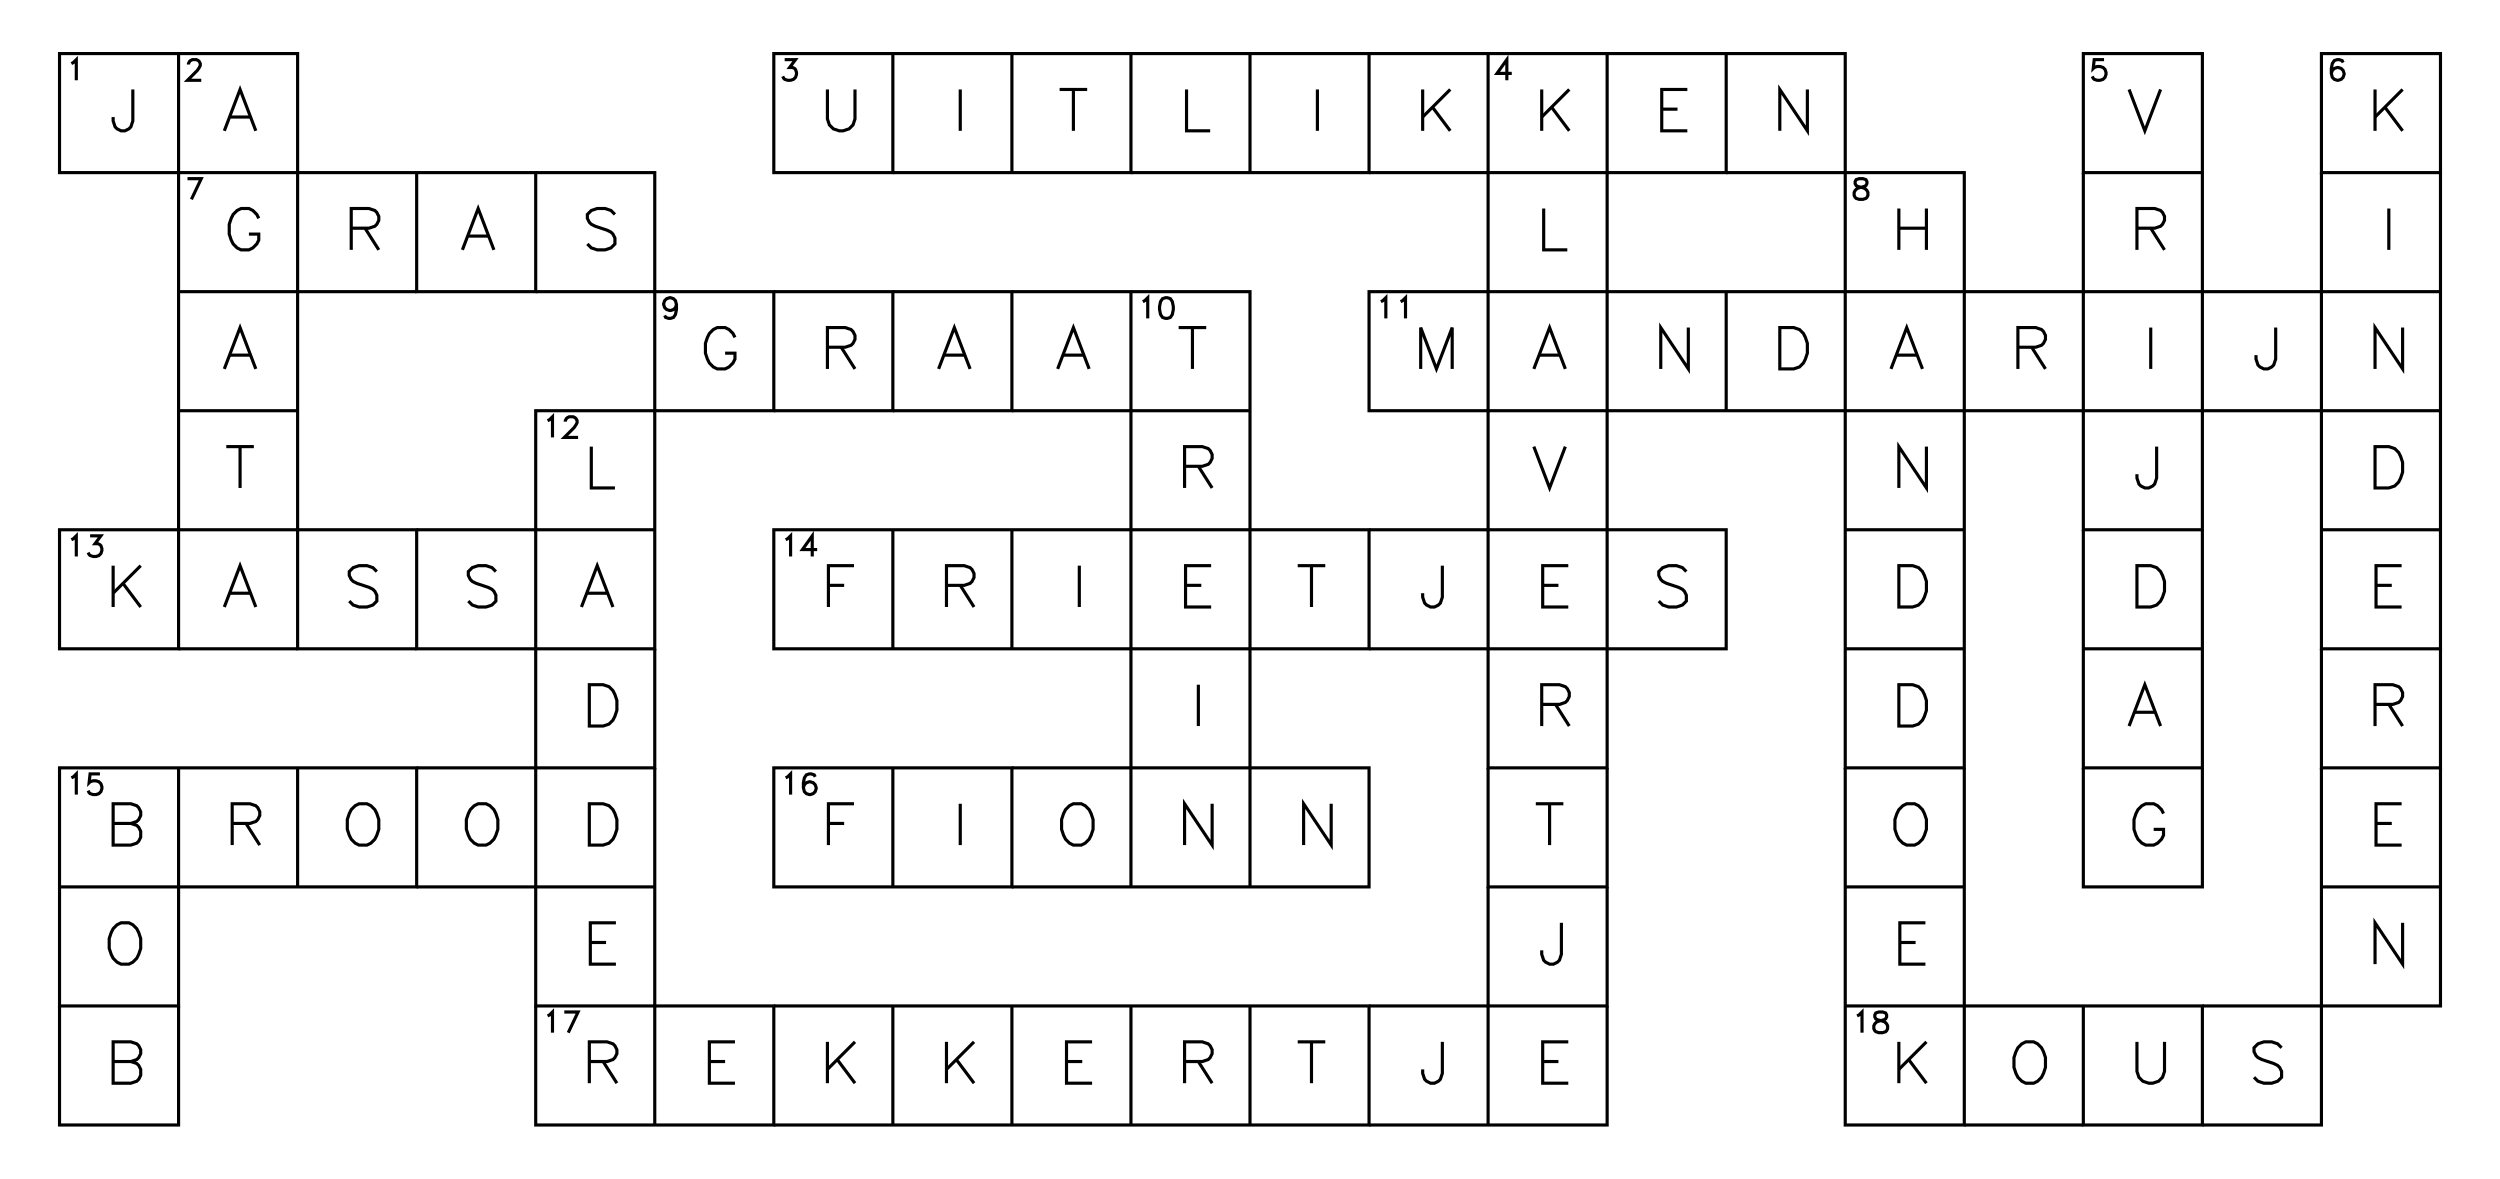 <?xml version="1.0" encoding="utf-8" ?>
<svg xmlns="http://www.w3.org/2000/svg" xmlns:cc="http://creativecommons.org/ns" xmlns:dc="http://purl.org/dc/elements/1.1/" xmlns:ev="http://www.w3.org/2001/xml-events" xmlns:inkscape="http://www.inkscape.org/namespaces/inkscape" xmlns:rdf="http://www.w3.org/1999/02/22-rdf-syntax-ns" xmlns:sodipodi="http://sodipodi.sourceforge.net/DTD/sodipodi-0.dtd" xmlns:xlink="http://www.w3.org/1999/xlink" baseProfile="tiny" height="9.9cm" version="1.2" viewBox="0 0 793.701 374.173" width="21.0cm">
  <defs/>
  <g fill="none" id="layer1" inkscape:groupmode="layer" inkscape:label="1" stroke="#000000" style="display:inline">
    <polygon points="18.898,17.008 18.898,54.803 18.898,54.803 56.693,54.803 56.693,54.803 56.693,17.008 56.693,17.008"/>
    <polyline points="22.662,20.177 23.287,19.865 23.287,19.865 24.225,18.927 24.225,18.927 24.225,25.49"/>
    <polyline points="42.17,28.405 42.17,38.406 42.17,38.406 41.545,40.281 41.545,40.281 40.92,40.906 40.92,40.906 39.67,41.531 39.67,41.531 38.42,41.531 38.42,41.531 37.17,40.906 37.17,40.906 36.545,40.281 36.545,40.281 35.92,38.406 35.92,38.406 35.92,37.156"/>
    <polyline points="132.284,54.803 170.079,54.803 170.079,54.803 170.079,92.598 170.079,92.598 132.284,92.598 132.284,92.598 132.284,54.803 132.284,54.803 94.488,54.803 94.488,54.803 94.488,92.598 94.488,92.598 56.693,92.598 56.693,92.598 56.693,54.803 56.693,54.803 94.488,54.803 94.488,54.803 94.488,17.008 94.488,17.008 56.693,17.008"/>
    <polyline points="59.833,20.49 59.833,20.177 59.833,20.177 60.145,19.552 60.145,19.552 60.458,19.24 60.458,19.24 61.083,18.927 61.083,18.927 62.333,18.927 62.333,18.927 62.958,19.24 62.958,19.24 63.27,19.552 63.27,19.552 63.583,20.177 63.583,20.177 63.583,20.802 63.583,20.802 63.27,21.427 63.27,21.427 62.645,22.365 62.645,22.365 59.52,25.49 59.52,25.49 63.895,25.49"/>
    <polyline points="81.216,41.531 76.216,28.405 76.216,28.405 71.216,41.531"/>
    <line x1="73.091" x2="79.341" y1="37.156" y2="37.156"/>
    <polygon points="245.669,17.008 245.669,54.803 245.669,54.803 283.465,54.803 283.465,54.803 283.465,17.008 283.465,17.008"/>
    <polyline points="249.122,18.927 252.559,18.927 252.559,18.927 250.684,21.427 250.684,21.427 251.622,21.427 251.622,21.427 252.247,21.74 252.247,21.74 252.559,22.052 252.559,22.052 252.872,22.99 252.872,22.99 252.872,23.615 252.872,23.615 252.559,24.552 252.559,24.552 251.934,25.177 251.934,25.177 250.997,25.49 250.997,25.49 250.059,25.49 250.059,25.49 249.122,25.177 249.122,25.177 248.809,24.865 248.809,24.865 248.497,24.24"/>
    <polyline points="262.692,28.405 262.692,37.781 262.692,37.781 263.317,39.656 263.317,39.656 264.567,40.906 264.567,40.906 266.442,41.531 266.442,41.531 267.692,41.531 267.692,41.531 269.567,40.906 269.567,40.906 270.817,39.656 270.817,39.656 271.442,37.781 271.442,37.781 271.442,28.405"/>
    <polyline points="283.465,54.803 321.26,54.803 321.26,54.803 359.055,54.803 359.055,54.803 359.055,17.008 359.055,17.008 321.26,17.008 321.26,17.008 283.465,17.008"/>
    <line x1="321.26" x2="321.26" y1="54.803" y2="17.008"/>
    <line x1="304.862" x2="304.862" y1="28.405" y2="41.531"/>
    <line x1="340.783" x2="340.783" y1="28.405" y2="41.531"/>
    <line x1="336.408" x2="345.158" y1="28.405" y2="28.405"/>
    <polyline points="359.055,54.803 396.85,54.803 396.85,54.803 434.646,54.803 434.646,54.803 434.646,17.008 434.646,17.008 396.85,17.008 396.85,17.008 359.055,17.008"/>
    <line x1="396.85" x2="396.85" y1="54.803" y2="17.008"/>
    <polyline points="376.703,28.405 376.703,41.531 376.703,41.531 384.203,41.531"/>
    <line x1="418.248" x2="418.248" y1="28.405" y2="41.531"/>
    <polyline points="434.646,54.803 472.441,54.803 472.441,54.803 472.441,92.598 472.441,92.598 510.236,92.598 510.236,92.598 510.236,54.803 510.236,54.803 548.032,54.803 548.032,54.803 548.032,17.008 548.032,17.008 510.236,17.008 510.236,17.008 472.441,17.008 472.441,17.008 434.646,17.008"/>
    <polyline points="510.236,17.008 510.236,54.803 510.236,54.803 472.441,54.803 472.441,54.803 472.441,17.008"/>
    <line x1="451.668" x2="451.668" y1="28.405" y2="41.531"/>
    <line x1="460.418" x2="451.668" y1="28.405" y2="37.156"/>
    <line x1="454.793" x2="460.418" y1="34.031" y2="41.531"/>
    <polyline points="478.393,25.49 478.393,18.927 478.393,18.927 475.268,23.302 475.268,23.302 479.956,23.302"/>
    <line x1="489.464" x2="489.464" y1="28.405" y2="41.531"/>
    <line x1="498.214" x2="489.464" y1="28.405" y2="37.156"/>
    <line x1="492.589" x2="498.214" y1="34.031" y2="41.531"/>
    <polyline points="535.696,28.405 527.571,28.405 527.571,28.405 527.571,41.531 527.571,41.531 535.696,41.531"/>
    <line x1="527.571" x2="532.571" y1="34.656" y2="34.656"/>
    <polyline points="548.032,54.803 585.827,54.803 585.827,54.803 585.827,17.008 585.827,17.008 548.032,17.008"/>
    <polyline points="573.804,28.405 573.804,41.531 573.804,41.531 565.054,28.405 565.054,28.405 565.054,41.531"/>
    <polygon points="661.417,17.008 661.417,54.803 661.417,54.803 699.213,54.803 699.213,54.803 699.213,17.008 699.213,17.008"/>
    <polyline points="667.995,18.927 664.87,18.927 664.87,18.927 664.557,21.74 664.557,21.74 664.87,21.427 664.87,21.427 665.807,21.115 665.807,21.115 666.745,21.115 666.745,21.115 667.682,21.427 667.682,21.427 668.307,22.052 668.307,22.052 668.62,22.99 668.62,22.99 668.62,23.615 668.62,23.615 668.307,24.552 668.307,24.552 667.682,25.177 667.682,25.177 666.745,25.49 666.745,25.49 665.807,25.49 665.807,25.49 664.87,25.177 664.87,25.177 664.557,24.865 664.557,24.865 664.245,24.24"/>
    <polyline points="675.94,28.405 680.94,41.531 680.94,41.531 685.94,28.405"/>
    <polygon points="737.008,17.008 737.008,54.803 737.008,54.803 774.803,54.803 774.803,54.803 774.803,17.008 774.803,17.008"/>
    <polyline points="743.898,19.865 743.585,19.24 743.585,19.24 742.648,18.927 742.648,18.927 742.023,18.927 742.023,18.927 741.085,19.24 741.085,19.24 740.46,20.177 740.46,20.177 740.148,21.74 740.148,21.74 740.148,23.302 740.148,23.302 740.46,24.552 740.46,24.552 741.085,25.177 741.085,25.177 742.023,25.49 742.023,25.49 742.335,25.49 742.335,25.49 743.273,25.177 743.273,25.177 743.898,24.552 743.898,24.552 744.21,23.615 744.21,23.615 744.21,23.302 744.21,23.302 743.898,22.365 743.898,22.365 743.273,21.74 743.273,21.74 742.335,21.427 742.335,21.427 742.023,21.427 742.023,21.427 741.085,21.74 741.085,21.74 740.46,22.365 740.46,22.365 740.148,23.302"/>
    <line x1="754.03" x2="754.03" y1="28.405" y2="41.531"/>
    <line x1="762.78" x2="754.03" y1="28.405" y2="37.156"/>
    <line x1="757.155" x2="762.78" y1="34.031" y2="41.531"/>
    <polyline points="59.52,56.722 63.895,56.722 63.895,56.722 60.77,63.285"/>
    <polyline points="82.153,69.326 81.528,68.076 81.528,68.076 80.278,66.826 80.278,66.826 79.028,66.201 79.028,66.201 76.528,66.201 76.528,66.201 75.278,66.826 75.278,66.826 74.028,68.076 74.028,68.076 73.403,69.326 73.403,69.326 72.778,71.201 72.778,71.201 72.778,74.326 72.778,74.326 73.403,76.201 73.403,76.201 74.028,77.451 74.028,77.451 75.278,78.701 75.278,78.701 76.528,79.326 76.528,79.326 79.028,79.326 79.028,79.326 80.278,78.701 80.278,78.701 81.528,77.451 81.528,77.451 82.153,76.201 82.153,76.201 82.153,74.326 82.153,74.326 79.028,74.326"/>
    <polyline points="207.874,168.189 170.079,168.189 170.079,168.189 170.079,130.394 170.079,130.394 207.874,130.394 207.874,130.394 207.874,168.189 207.874,168.189 207.874,205.984 207.874,205.984 170.079,205.984 170.079,205.984 132.284,205.984 132.284,205.984 132.284,168.189 132.284,168.189 94.488,168.189 94.488,168.189 94.488,130.394 94.488,130.394 94.488,92.598 94.488,92.598 132.284,92.598"/>
    <polyline points="111.511,72.451 117.136,72.451 117.136,72.451 119.011,71.826 119.011,71.826 119.636,71.201 119.636,71.201 120.261,69.951 120.261,69.951 120.261,68.701 120.261,68.701 119.636,67.451 119.636,67.451 119.011,66.826 119.011,66.826 117.136,66.201 117.136,66.201 111.511,66.201 111.511,66.201 111.511,79.326"/>
    <line x1="115.886" x2="120.261" y1="72.451" y2="79.326"/>
    <polyline points="156.806,79.326 151.806,66.201 151.806,66.201 146.806,79.326"/>
    <line x1="148.681" x2="154.931" y1="74.951" y2="74.951"/>
    <polyline points="170.079,92.598 207.874,92.598 207.874,92.598 207.874,130.394 207.874,130.394 245.669,130.394 245.669,130.394 245.669,92.598 245.669,92.598 207.874,92.598 207.874,92.598 207.874,54.803 207.874,54.803 170.079,54.803"/>
    <polyline points="195.226,68.076 193.976,66.826 193.976,66.826 192.101,66.201 192.101,66.201 189.601,66.201 189.601,66.201 187.726,66.826 187.726,66.826 186.476,68.076 186.476,68.076 186.476,69.326 186.476,69.326 187.101,70.576 187.101,70.576 187.726,71.201 187.726,71.201 188.976,71.826 188.976,71.826 192.726,73.076 192.726,73.076 193.976,73.701 193.976,73.701 194.601,74.326 194.601,74.326 195.226,75.576 195.226,75.576 195.226,77.451 195.226,77.451 193.976,78.701 193.976,78.701 192.101,79.326 192.101,79.326 189.601,79.326 189.601,79.326 187.726,78.701 187.726,78.701 186.476,77.451"/>
    <polyline points="490.089,66.201 490.089,79.326 490.089,79.326 497.589,79.326"/>
    <polygon points="585.827,54.803 585.827,92.598 585.827,92.598 623.622,92.598 623.622,92.598 623.622,54.803 623.622,54.803"/>
    <polygon points="590.216,56.722 589.279,57.035 589.279,57.035 588.966,57.66 588.966,57.66 588.966,58.285 588.966,58.285 589.279,58.91 589.279,58.91 589.904,59.222 589.904,59.222 591.154,59.535 591.154,59.535 592.091,59.847 592.091,59.847 592.716,60.472 592.716,60.472 593.029,61.097 593.029,61.097 593.029,62.035 593.029,62.035 592.716,62.66 592.716,62.66 592.404,62.972 592.404,62.972 591.466,63.285 591.466,63.285 590.216,63.285 590.216,63.285 589.279,62.972 589.279,62.972 588.966,62.66 588.966,62.66 588.654,62.035 588.654,62.035 588.654,61.097 588.654,61.097 588.966,60.472 588.966,60.472 589.591,59.847 589.591,59.847 590.529,59.535 590.529,59.535 591.779,59.222 591.779,59.222 592.404,58.91 592.404,58.91 592.716,58.285 592.716,58.285 592.716,57.66 592.716,57.66 592.404,57.035 592.404,57.035 591.466,56.722 591.466,56.722"/>
    <line x1="602.849" x2="602.849" y1="66.201" y2="79.326"/>
    <line x1="611.599" x2="611.599" y1="66.201" y2="79.326"/>
    <line x1="602.849" x2="611.599" y1="72.451" y2="72.451"/>
    <polyline points="661.417,54.803 661.417,92.598 661.417,92.598 623.622,92.598 623.622,92.598 623.622,130.394 623.622,130.394 661.417,130.394 661.417,130.394 661.417,168.189 661.417,168.189 699.213,168.189 699.213,168.189 699.213,130.394 699.213,130.394 699.213,92.598 699.213,92.598 699.213,54.803"/>
    <polyline points="774.803,92.598 774.803,130.394 774.803,130.394 774.803,168.189 774.803,168.189 774.803,205.984 774.803,205.984 737.008,205.984 737.008,205.984 737.008,168.189 737.008,168.189 737.008,130.394 737.008,130.394 699.213,130.394 699.213,130.394 661.417,130.394 661.417,130.394 661.417,92.598 661.417,92.598 699.213,92.598 699.213,92.598 737.008,92.598 737.008,92.598 774.803,92.598 774.803,92.598 774.803,54.803"/>
    <polyline points="678.44,72.451 684.065,72.451 684.065,72.451 685.94,71.826 685.94,71.826 686.565,71.201 686.565,71.201 687.19,69.951 687.19,69.951 687.19,68.701 687.19,68.701 686.565,67.451 686.565,67.451 685.94,66.826 685.94,66.826 684.065,66.201 684.065,66.201 678.44,66.201 678.44,66.201 678.44,79.326"/>
    <line x1="682.815" x2="687.19" y1="72.451" y2="79.326"/>
    <polyline points="737.008,54.803 737.008,92.598 737.008,92.598 737.008,130.394 737.008,130.394 774.803,130.394"/>
    <line x1="758.405" x2="758.405" y1="66.201" y2="79.326"/>
    <polyline points="56.693,92.598 56.693,130.394 56.693,130.394 56.693,168.189 56.693,168.189 94.488,168.189 94.488,168.189 94.488,205.984 94.488,205.984 132.284,205.984"/>
    <line x1="56.693" x2="94.488" y1="130.394" y2="130.394"/>
    <polyline points="81.216,117.121 76.216,103.996 76.216,103.996 71.216,117.121"/>
    <line x1="73.091" x2="79.341" y1="112.746" y2="112.746"/>
    <polyline points="214.764,96.705 214.451,97.643 214.451,97.643 213.826,98.268 213.826,98.268 212.889,98.58 212.889,98.58 212.576,98.58 212.576,98.58 211.639,98.268 211.639,98.268 211.014,97.643 211.014,97.643 210.701,96.705 210.701,96.705 210.701,96.393 210.701,96.393 211.014,95.455 211.014,95.455 211.639,94.83 211.639,94.83 212.576,94.518 212.576,94.518 212.889,94.518 212.889,94.518 213.826,94.83 213.826,94.83 214.451,95.455 214.451,95.455 214.764,96.705 214.764,96.705 214.764,98.268 214.764,98.268 214.451,99.83 214.451,99.83 213.826,100.768 213.826,100.768 212.889,101.08 212.889,101.08 212.264,101.08 212.264,101.08 211.326,100.768 211.326,100.768 211.014,100.143"/>
    <polyline points="233.334,107.121 232.709,105.871 232.709,105.871 231.459,104.621 231.459,104.621 230.209,103.996 230.209,103.996 227.709,103.996 227.709,103.996 226.459,104.621 226.459,104.621 225.209,105.871 225.209,105.871 224.584,107.121 224.584,107.121 223.959,108.996 223.959,108.996 223.959,112.121 223.959,112.121 224.584,113.996 224.584,113.996 225.209,115.246 225.209,115.246 226.459,116.496 226.459,116.496 227.709,117.121 227.709,117.121 230.209,117.121 230.209,117.121 231.459,116.496 231.459,116.496 232.709,115.246 232.709,115.246 233.334,113.996 233.334,113.996 233.334,112.121 233.334,112.121 230.209,112.121"/>
    <polyline points="245.669,130.394 283.465,130.394 283.465,130.394 283.465,92.598 283.465,92.598 245.669,92.598"/>
    <polyline points="262.692,110.246 268.317,110.246 268.317,110.246 270.192,109.621 270.192,109.621 270.817,108.996 270.817,108.996 271.442,107.746 271.442,107.746 271.442,106.496 271.442,106.496 270.817,105.246 270.817,105.246 270.192,104.621 270.192,104.621 268.317,103.996 268.317,103.996 262.692,103.996 262.692,103.996 262.692,117.121"/>
    <line x1="267.067" x2="271.442" y1="110.246" y2="117.121"/>
    <polyline points="283.465,130.394 321.26,130.394 321.26,130.394 321.26,92.598 321.26,92.598 283.465,92.598"/>
    <polyline points="307.987,117.121 302.987,103.996 302.987,103.996 297.987,117.121"/>
    <line x1="299.862" x2="306.112" y1="112.746" y2="112.746"/>
    <polyline points="321.26,130.394 359.055,130.394 359.055,130.394 359.055,92.598 359.055,92.598 321.26,92.598"/>
    <polyline points="345.783,117.121 340.783,103.996 340.783,103.996 335.783,117.121"/>
    <line x1="337.658" x2="343.908" y1="112.746" y2="112.746"/>
    <polyline points="396.85,130.394 396.85,168.189 396.85,168.189 396.85,205.984 396.85,205.984 396.85,243.78 396.85,243.78 359.055,243.78 359.055,243.78 359.055,205.984 359.055,205.984 321.26,205.984 321.26,205.984 283.465,205.984 283.465,205.984 245.669,205.984 245.669,205.984 245.669,168.189 245.669,168.189 283.465,168.189 283.465,168.189 321.26,168.189 321.26,168.189 359.055,168.189 359.055,168.189 359.055,130.394 359.055,130.394 396.85,130.394 396.85,130.394 396.85,92.598 396.85,92.598 359.055,92.598"/>
    <polyline points="362.82,95.768 363.445,95.455 363.445,95.455 364.382,94.518 364.382,94.518 364.382,101.08"/>
    <polygon points="370.007,94.518 369.07,94.83 369.07,94.83 368.445,95.768 368.445,95.768 368.132,97.33 368.132,97.33 368.132,98.268 368.132,98.268 368.445,99.83 368.445,99.83 369.07,100.768 369.07,100.768 370.007,101.08 370.007,101.08 370.632,101.08 370.632,101.08 371.57,100.768 371.57,100.768 372.195,99.83 372.195,99.83 372.507,98.268 372.507,98.268 372.507,97.33 372.507,97.33 372.195,95.768 372.195,95.768 371.57,94.83 371.57,94.83 370.632,94.518 370.632,94.518"/>
    <line x1="378.578" x2="378.578" y1="103.996" y2="117.121"/>
    <line x1="374.203" x2="382.953" y1="103.996" y2="103.996"/>
    <polygon points="434.646,92.598 434.646,130.394 434.646,130.394 472.441,130.394 472.441,130.394 472.441,92.598 472.441,92.598"/>
    <polyline points="438.41,95.768 439.035,95.455 439.035,95.455 439.973,94.518 439.973,94.518 439.973,101.08"/>
    <polyline points="444.66,95.768 445.285,95.455 445.285,95.455 446.223,94.518 446.223,94.518 446.223,101.08"/>
    <polyline points="461.043,117.121 461.043,103.996 461.043,103.996 456.043,117.121 456.043,117.121 451.043,103.996 451.043,103.996 451.043,117.121"/>
    <polyline points="548.032,130.394 510.236,130.394 510.236,130.394 510.236,168.189 510.236,168.189 472.441,168.189 472.441,168.189 472.441,130.394 472.441,130.394 510.236,130.394 510.236,130.394 510.236,92.598 510.236,92.598 548.032,92.598 548.032,92.598 548.032,130.394 548.032,130.394 585.827,130.394 585.827,130.394 585.827,92.598 585.827,92.598 548.032,92.598"/>
    <polyline points="496.964,117.121 491.964,103.996 491.964,103.996 486.964,117.121"/>
    <line x1="488.839" x2="495.089" y1="112.746" y2="112.746"/>
    <polyline points="536.009,103.996 536.009,117.121 536.009,117.121 527.259,103.996 527.259,103.996 527.259,117.121"/>
    <polygon points="565.054,103.996 565.054,117.121 565.054,117.121 569.429,117.121 569.429,117.121 571.304,116.496 571.304,116.496 572.554,115.246 572.554,115.246 573.179,113.996 573.179,113.996 573.804,112.121 573.804,112.121 573.804,108.996 573.804,108.996 573.179,107.121 573.179,107.121 572.554,105.871 572.554,105.871 571.304,104.621 571.304,104.621 569.429,103.996 569.429,103.996"/>
    <polyline points="585.827,205.984 585.827,168.189 585.827,168.189 585.827,130.394 585.827,130.394 623.622,130.394 623.622,130.394 623.622,168.189 623.622,168.189 623.622,205.984 623.622,205.984 585.827,205.984 585.827,205.984 585.827,243.78 585.827,243.78 623.622,243.78 623.622,243.78 623.622,205.984"/>
    <polyline points="610.349,117.121 605.349,103.996 605.349,103.996 600.349,117.121"/>
    <line x1="602.224" x2="608.474" y1="112.746" y2="112.746"/>
    <polyline points="640.645,110.246 646.27,110.246 646.27,110.246 648.145,109.621 648.145,109.621 648.77,108.996 648.77,108.996 649.395,107.746 649.395,107.746 649.395,106.496 649.395,106.496 648.77,105.246 648.77,105.246 648.145,104.621 648.145,104.621 646.27,103.996 646.27,103.996 640.645,103.996 640.645,103.996 640.645,117.121"/>
    <line x1="645.02" x2="649.395" y1="110.246" y2="117.121"/>
    <line x1="682.815" x2="682.815" y1="103.996" y2="117.121"/>
    <polyline points="722.485,103.996 722.485,113.996 722.485,113.996 721.86,115.871 721.86,115.871 721.235,116.496 721.235,116.496 719.985,117.121 719.985,117.121 718.735,117.121 718.735,117.121 717.485,116.496 717.485,116.496 716.86,115.871 716.86,115.871 716.235,113.996 716.235,113.996 716.235,112.746"/>
    <polyline points="762.78,103.996 762.78,117.121 762.78,117.121 754.03,103.996 754.03,103.996 754.03,117.121"/>
    <line x1="76.216" x2="76.216" y1="141.791" y2="154.916"/>
    <line x1="71.841" x2="80.591" y1="141.791" y2="141.791"/>
    <polyline points="173.844,133.563 174.469,133.25 174.469,133.25 175.406,132.313 175.406,132.313 175.406,138.875"/>
    <polyline points="179.469,133.875 179.469,133.563 179.469,133.563 179.781,132.938 179.781,132.938 180.094,132.625 180.094,132.625 180.719,132.313 180.719,132.313 181.969,132.313 181.969,132.313 182.594,132.625 182.594,132.625 182.906,132.938 182.906,132.938 183.219,133.563 183.219,133.563 183.219,134.188 183.219,134.188 182.906,134.813 182.906,134.813 182.281,135.75 182.281,135.75 179.156,138.875 179.156,138.875 183.531,138.875"/>
    <polyline points="187.726,141.791 187.726,154.916 187.726,154.916 195.226,154.916"/>
    <polygon points="359.055,168.189 396.85,168.189 396.85,168.189 434.646,168.189 434.646,168.189 434.646,205.984 434.646,205.984 396.85,205.984 396.85,205.984 359.055,205.984 359.055,205.984"/>
    <polyline points="376.078,148.041 381.703,148.041 381.703,148.041 383.578,147.416 383.578,147.416 384.203,146.791 384.203,146.791 384.828,145.541 384.828,145.541 384.828,144.291 384.828,144.291 384.203,143.041 384.203,143.041 383.578,142.416 383.578,142.416 381.703,141.791 381.703,141.791 376.078,141.791 376.078,141.791 376.078,154.916"/>
    <line x1="380.453" x2="384.828" y1="148.041" y2="154.916"/>
    <polyline points="486.964,141.791 491.964,154.916 491.964,154.916 496.964,141.791"/>
    <line x1="585.827" x2="623.622" y1="168.189" y2="168.189"/>
    <polyline points="611.599,141.791 611.599,154.916 611.599,154.916 602.849,141.791 602.849,141.791 602.849,154.916"/>
    <polyline points="684.69,141.791 684.69,151.791 684.69,151.791 684.065,153.666 684.065,153.666 683.44,154.291 683.44,154.291 682.19,154.916 682.19,154.916 680.94,154.916 680.94,154.916 679.69,154.291 679.69,154.291 679.065,153.666 679.065,153.666 678.44,151.791 678.44,151.791 678.44,150.541"/>
    <line x1="737.008" x2="774.803" y1="168.189" y2="168.189"/>
    <polygon points="754.03,141.791 754.03,154.916 754.03,154.916 758.405,154.916 758.405,154.916 760.28,154.291 760.28,154.291 761.53,153.041 761.53,153.041 762.155,151.791 762.155,151.791 762.78,149.916 762.78,149.916 762.78,146.791 762.78,146.791 762.155,144.916 762.155,144.916 761.53,143.666 761.53,143.666 760.28,142.416 760.28,142.416 758.405,141.791 758.405,141.791"/>
    <polygon points="18.898,168.189 18.898,205.984 18.898,205.984 56.693,205.984 56.693,205.984 56.693,168.189 56.693,168.189"/>
    <polyline points="22.662,171.358 23.287,171.046 23.287,171.046 24.225,170.108 24.225,170.108 24.225,176.671"/>
    <polyline points="28.6,170.108 32.037,170.108 32.037,170.108 30.162,172.608 30.162,172.608 31.1,172.608 31.1,172.608 31.725,172.921 31.725,172.921 32.037,173.233 32.037,173.233 32.35,174.171 32.35,174.171 32.35,174.796 32.35,174.796 32.037,175.733 32.037,175.733 31.412,176.358 31.412,176.358 30.475,176.671 30.475,176.671 29.537,176.671 29.537,176.671 28.6,176.358 28.6,176.358 28.287,176.046 28.287,176.046 27.975,175.421"/>
    <line x1="35.92" x2="35.92" y1="179.587" y2="192.712"/>
    <line x1="44.67" x2="35.92" y1="179.587" y2="188.337"/>
    <line x1="39.045" x2="44.67" y1="185.212" y2="192.712"/>
    <line x1="56.693" x2="94.488" y1="205.984" y2="205.984"/>
    <polyline points="81.216,192.712 76.216,179.587 76.216,179.587 71.216,192.712"/>
    <line x1="73.091" x2="79.341" y1="188.337" y2="188.337"/>
    <polyline points="119.636,181.462 118.386,180.212 118.386,180.212 116.511,179.587 116.511,179.587 114.011,179.587 114.011,179.587 112.136,180.212 112.136,180.212 110.886,181.462 110.886,181.462 110.886,182.712 110.886,182.712 111.511,183.962 111.511,183.962 112.136,184.587 112.136,184.587 113.386,185.212 113.386,185.212 117.136,186.462 117.136,186.462 118.386,187.087 118.386,187.087 119.011,187.712 119.011,187.712 119.636,188.962 119.636,188.962 119.636,190.837 119.636,190.837 118.386,192.087 118.386,192.087 116.511,192.712 116.511,192.712 114.011,192.712 114.011,192.712 112.136,192.087 112.136,192.087 110.886,190.837"/>
    <polyline points="207.874,205.984 207.874,243.78 207.874,243.78 170.079,243.78 170.079,243.78 170.079,205.984 170.079,205.984 170.079,168.189 170.079,168.189 132.284,168.189"/>
    <polyline points="157.431,181.462 156.181,180.212 156.181,180.212 154.306,179.587 154.306,179.587 151.806,179.587 151.806,179.587 149.931,180.212 149.931,180.212 148.681,181.462 148.681,181.462 148.681,182.712 148.681,182.712 149.306,183.962 149.306,183.962 149.931,184.587 149.931,184.587 151.181,185.212 151.181,185.212 154.931,186.462 154.931,186.462 156.181,187.087 156.181,187.087 156.806,187.712 156.806,187.712 157.431,188.962 157.431,188.962 157.431,190.837 157.431,190.837 156.181,192.087 156.181,192.087 154.306,192.712 154.306,192.712 151.806,192.712 151.806,192.712 149.931,192.087 149.931,192.087 148.681,190.837"/>
    <polyline points="194.601,192.712 189.601,179.587 189.601,179.587 184.601,192.712"/>
    <line x1="186.476" x2="192.726" y1="188.337" y2="188.337"/>
    <line x1="283.465" x2="283.465" y1="205.984" y2="168.189"/>
    <polyline points="249.434,171.358 250.059,171.046 250.059,171.046 250.997,170.108 250.997,170.108 250.997,176.671"/>
    <polyline points="257.872,176.671 257.872,170.108 257.872,170.108 254.747,174.483 254.747,174.483 259.434,174.483"/>
    <polyline points="271.129,179.587 263.004,179.587 263.004,179.587 263.004,192.712"/>
    <line x1="263.004" x2="268.004" y1="185.837" y2="185.837"/>
    <line x1="321.26" x2="321.26" y1="205.984" y2="168.189"/>
    <polyline points="300.487,185.837 306.112,185.837 306.112,185.837 307.987,185.212 307.987,185.212 308.612,184.587 308.612,184.587 309.237,183.337 309.237,183.337 309.237,182.087 309.237,182.087 308.612,180.837 308.612,180.837 307.987,180.212 307.987,180.212 306.112,179.587 306.112,179.587 300.487,179.587 300.487,179.587 300.487,192.712"/>
    <line x1="304.862" x2="309.237" y1="185.837" y2="192.712"/>
    <line x1="342.658" x2="342.658" y1="179.587" y2="192.712"/>
    <polyline points="384.515,179.587 376.39,179.587 376.39,179.587 376.39,192.712 376.39,192.712 384.515,192.712"/>
    <line x1="376.39" x2="381.39" y1="185.837" y2="185.837"/>
    <line x1="416.373" x2="416.373" y1="179.587" y2="192.712"/>
    <line x1="411.998" x2="420.748" y1="179.587" y2="179.587"/>
    <polyline points="434.646,205.984 472.441,205.984 472.441,205.984 510.236,205.984 510.236,205.984 548.032,205.984 548.032,205.984 548.032,168.189 548.032,168.189 510.236,168.189 510.236,168.189 510.236,205.984 510.236,205.984 510.236,243.78 510.236,243.78 472.441,243.78 472.441,243.78 472.441,205.984 472.441,205.984 472.441,168.189 472.441,168.189 434.646,168.189"/>
    <polyline points="457.918,179.587 457.918,189.587 457.918,189.587 457.293,191.462 457.293,191.462 456.668,192.087 456.668,192.087 455.418,192.712 455.418,192.712 454.168,192.712 454.168,192.712 452.918,192.087 452.918,192.087 452.293,191.462 452.293,191.462 451.668,189.587 451.668,189.587 451.668,188.337"/>
    <polyline points="497.901,179.587 489.776,179.587 489.776,179.587 489.776,192.712 489.776,192.712 497.901,192.712"/>
    <line x1="489.776" x2="494.776" y1="185.837" y2="185.837"/>
    <polyline points="535.384,181.462 534.134,180.212 534.134,180.212 532.259,179.587 532.259,179.587 529.759,179.587 529.759,179.587 527.884,180.212 527.884,180.212 526.634,181.462 526.634,181.462 526.634,182.712 526.634,182.712 527.259,183.962 527.259,183.962 527.884,184.587 527.884,184.587 529.134,185.212 529.134,185.212 532.884,186.462 532.884,186.462 534.134,187.087 534.134,187.087 534.759,187.712 534.759,187.712 535.384,188.962 535.384,188.962 535.384,190.837 535.384,190.837 534.134,192.087 534.134,192.087 532.259,192.712 532.259,192.712 529.759,192.712 529.759,192.712 527.884,192.087 527.884,192.087 526.634,190.837"/>
    <polygon points="602.849,179.587 602.849,192.712 602.849,192.712 607.224,192.712 607.224,192.712 609.099,192.087 609.099,192.087 610.349,190.837 610.349,190.837 610.974,189.587 610.974,189.587 611.599,187.712 611.599,187.712 611.599,184.587 611.599,184.587 610.974,182.712 610.974,182.712 610.349,181.462 610.349,181.462 609.099,180.212 609.099,180.212 607.224,179.587 607.224,179.587"/>
    <polyline points="661.417,168.189 661.417,205.984 661.417,205.984 661.417,243.78 661.417,243.78 699.213,243.78 699.213,243.78 699.213,205.984 699.213,205.984 699.213,168.189"/>
    <line x1="661.417" x2="699.213" y1="205.984" y2="205.984"/>
    <polygon points="678.44,179.587 678.44,192.712 678.44,192.712 682.815,192.712 682.815,192.712 684.69,192.087 684.69,192.087 685.94,190.837 685.94,190.837 686.565,189.587 686.565,189.587 687.19,187.712 687.19,187.712 687.19,184.587 687.19,184.587 686.565,182.712 686.565,182.712 685.94,181.462 685.94,181.462 684.69,180.212 684.69,180.212 682.815,179.587 682.815,179.587"/>
    <polyline points="762.468,179.587 754.343,179.587 754.343,179.587 754.343,192.712 754.343,192.712 762.468,192.712"/>
    <line x1="754.343" x2="759.343" y1="185.837" y2="185.837"/>
    <polygon points="187.101,217.382 187.101,230.507 187.101,230.507 191.476,230.507 191.476,230.507 193.351,229.882 193.351,229.882 194.601,228.632 194.601,228.632 195.226,227.382 195.226,227.382 195.851,225.507 195.851,225.507 195.851,222.382 195.851,222.382 195.226,220.507 195.226,220.507 194.601,219.257 194.601,219.257 193.351,218.007 193.351,218.007 191.476,217.382 191.476,217.382"/>
    <line x1="380.453" x2="380.453" y1="217.382" y2="230.507"/>
    <polyline points="489.464,223.632 495.089,223.632 495.089,223.632 496.964,223.007 496.964,223.007 497.589,222.382 497.589,222.382 498.214,221.132 498.214,221.132 498.214,219.882 498.214,219.882 497.589,218.632 497.589,218.632 496.964,218.007 496.964,218.007 495.089,217.382 495.089,217.382 489.464,217.382 489.464,217.382 489.464,230.507"/>
    <line x1="493.839" x2="498.214" y1="223.632" y2="230.507"/>
    <polygon points="602.849,217.382 602.849,230.507 602.849,230.507 607.224,230.507 607.224,230.507 609.099,229.882 609.099,229.882 610.349,228.632 610.349,228.632 610.974,227.382 610.974,227.382 611.599,225.507 611.599,225.507 611.599,222.382 611.599,222.382 610.974,220.507 610.974,220.507 610.349,219.257 610.349,219.257 609.099,218.007 609.099,218.007 607.224,217.382 607.224,217.382"/>
    <polyline points="685.94,230.507 680.94,217.382 680.94,217.382 675.94,230.507"/>
    <line x1="677.815" x2="684.065" y1="226.132" y2="226.132"/>
    <polyline points="737.008,205.984 737.008,243.78 737.008,243.78 774.803,243.78 774.803,243.78 774.803,205.984"/>
    <polyline points="754.03,223.632 759.655,223.632 759.655,223.632 761.53,223.007 761.53,223.007 762.155,222.382 762.155,222.382 762.78,221.132 762.78,221.132 762.78,219.882 762.78,219.882 762.155,218.632 762.155,218.632 761.53,218.007 761.53,218.007 759.655,217.382 759.655,217.382 754.03,217.382 754.03,217.382 754.03,230.507"/>
    <line x1="758.405" x2="762.78" y1="223.632" y2="230.507"/>
    <polygon points="18.898,243.78 18.898,281.575 18.898,281.575 18.898,319.37 18.898,319.37 56.693,319.37 56.693,319.37 56.693,281.575 56.693,281.575 94.488,281.575 94.488,281.575 132.284,281.575 132.284,281.575 132.284,243.78 132.284,243.78 94.488,243.78 94.488,243.78 56.693,243.78 56.693,243.78"/>
    <polyline points="18.898,281.575 56.693,281.575 56.693,281.575 56.693,243.78"/>
    <polyline points="22.662,246.949 23.287,246.636 23.287,246.636 24.225,245.699 24.225,245.699 24.225,252.261"/>
    <polyline points="31.725,245.699 28.6,245.699 28.6,245.699 28.287,248.511 28.287,248.511 28.6,248.199 28.6,248.199 29.537,247.886 29.537,247.886 30.475,247.886 30.475,247.886 31.412,248.199 31.412,248.199 32.037,248.824 32.037,248.824 32.35,249.761 32.35,249.761 32.35,250.386 32.35,250.386 32.037,251.324 32.037,251.324 31.412,251.949 31.412,251.949 30.475,252.261 30.475,252.261 29.537,252.261 29.537,252.261 28.6,251.949 28.6,251.949 28.287,251.636 28.287,251.636 27.975,251.011"/>
    <polyline points="41.545,261.427 43.42,260.802 43.42,260.802 44.045,260.177 44.045,260.177 44.67,258.927 44.67,258.927 44.67,257.677 44.67,257.677 44.045,256.427 44.045,256.427 43.42,255.802 43.42,255.802 41.545,255.177 41.545,255.177 35.92,255.177 35.92,255.177 35.92,268.302 35.92,268.302 41.545,268.302 41.545,268.302 43.42,267.677 43.42,267.677 44.045,267.052 44.045,267.052 44.67,265.802 44.67,265.802 44.67,263.927 44.67,263.927 44.045,262.677 44.045,262.677 43.42,262.052 43.42,262.052 41.545,261.427 41.545,261.427 35.92,261.427"/>
    <line x1="94.488" x2="94.488" y1="281.575" y2="243.78"/>
    <polyline points="73.716,261.427 79.341,261.427 79.341,261.427 81.216,260.802 81.216,260.802 81.841,260.177 81.841,260.177 82.466,258.927 82.466,258.927 82.466,257.677 82.466,257.677 81.841,256.427 81.841,256.427 81.216,255.802 81.216,255.802 79.341,255.177 79.341,255.177 73.716,255.177 73.716,255.177 73.716,268.302"/>
    <line x1="78.091" x2="82.466" y1="261.427" y2="268.302"/>
    <polygon points="114.011,255.177 112.761,255.802 112.761,255.802 111.511,257.052 111.511,257.052 110.886,258.302 110.886,258.302 110.261,260.177 110.261,260.177 110.261,263.302 110.261,263.302 110.886,265.177 110.886,265.177 111.511,266.427 111.511,266.427 112.761,267.677 112.761,267.677 114.011,268.302 114.011,268.302 116.511,268.302 116.511,268.302 117.761,267.677 117.761,267.677 119.011,266.427 119.011,266.427 119.636,265.177 119.636,265.177 120.261,263.302 120.261,263.302 120.261,260.177 120.261,260.177 119.636,258.302 119.636,258.302 119.011,257.052 119.011,257.052 117.761,255.802 117.761,255.802 116.511,255.177 116.511,255.177"/>
    <polyline points="132.284,281.575 170.079,281.575 170.079,281.575 170.079,319.37 170.079,319.37 207.874,319.37 207.874,319.37 207.874,281.575 207.874,281.575 207.874,243.78"/>
    <polyline points="207.874,281.575 170.079,281.575 170.079,281.575 170.079,243.78 170.079,243.78 132.284,243.78"/>
    <polygon points="151.806,255.177 150.556,255.802 150.556,255.802 149.306,257.052 149.306,257.052 148.681,258.302 148.681,258.302 148.056,260.177 148.056,260.177 148.056,263.302 148.056,263.302 148.681,265.177 148.681,265.177 149.306,266.427 149.306,266.427 150.556,267.677 150.556,267.677 151.806,268.302 151.806,268.302 154.306,268.302 154.306,268.302 155.556,267.677 155.556,267.677 156.806,266.427 156.806,266.427 157.431,265.177 157.431,265.177 158.056,263.302 158.056,263.302 158.056,260.177 158.056,260.177 157.431,258.302 157.431,258.302 156.806,257.052 156.806,257.052 155.556,255.802 155.556,255.802 154.306,255.177 154.306,255.177"/>
    <polygon points="187.101,255.177 187.101,268.302 187.101,268.302 191.476,268.302 191.476,268.302 193.351,267.677 193.351,267.677 194.601,266.427 194.601,266.427 195.226,265.177 195.226,265.177 195.851,263.302 195.851,263.302 195.851,260.177 195.851,260.177 195.226,258.302 195.226,258.302 194.601,257.052 194.601,257.052 193.351,255.802 193.351,255.802 191.476,255.177 191.476,255.177"/>
    <polygon points="245.669,243.78 245.669,281.575 245.669,281.575 283.465,281.575 283.465,281.575 321.26,281.575 321.26,281.575 321.26,243.78 321.26,243.78 283.465,243.78 283.465,243.78"/>
    <line x1="283.465" x2="283.465" y1="281.575" y2="243.78"/>
    <polyline points="249.434,246.949 250.059,246.636 250.059,246.636 250.997,245.699 250.997,245.699 250.997,252.261"/>
    <polyline points="258.809,246.636 258.497,246.011 258.497,246.011 257.559,245.699 257.559,245.699 256.934,245.699 256.934,245.699 255.997,246.011 255.997,246.011 255.372,246.949 255.372,246.949 255.059,248.511 255.059,248.511 255.059,250.074 255.059,250.074 255.372,251.324 255.372,251.324 255.997,251.949 255.997,251.949 256.934,252.261 256.934,252.261 257.247,252.261 257.247,252.261 258.184,251.949 258.184,251.949 258.809,251.324 258.809,251.324 259.122,250.386 259.122,250.386 259.122,250.074 259.122,250.074 258.809,249.136 258.809,249.136 258.184,248.511 258.184,248.511 257.247,248.199 257.247,248.199 256.934,248.199 256.934,248.199 255.997,248.511 255.997,248.511 255.372,249.136 255.372,249.136 255.059,250.074"/>
    <polyline points="271.129,255.177 263.004,255.177 263.004,255.177 263.004,268.302"/>
    <line x1="263.004" x2="268.004" y1="261.427" y2="261.427"/>
    <line x1="304.862" x2="304.862" y1="255.177" y2="268.302"/>
    <polyline points="321.26,281.575 359.055,281.575 359.055,281.575 396.85,281.575 396.85,281.575 396.85,243.78 396.85,243.78 434.646,243.78 434.646,243.78 434.646,281.575 434.646,281.575 396.85,281.575"/>
    <polyline points="359.055,281.575 359.055,243.78 359.055,243.78 321.26,243.78"/>
    <polygon points="340.783,255.177 339.533,255.802 339.533,255.802 338.283,257.052 338.283,257.052 337.658,258.302 337.658,258.302 337.033,260.177 337.033,260.177 337.033,263.302 337.033,263.302 337.658,265.177 337.658,265.177 338.283,266.427 338.283,266.427 339.533,267.677 339.533,267.677 340.783,268.302 340.783,268.302 343.283,268.302 343.283,268.302 344.533,267.677 344.533,267.677 345.783,266.427 345.783,266.427 346.408,265.177 346.408,265.177 347.033,263.302 347.033,263.302 347.033,260.177 347.033,260.177 346.408,258.302 346.408,258.302 345.783,257.052 345.783,257.052 344.533,255.802 344.533,255.802 343.283,255.177 343.283,255.177"/>
    <polyline points="384.828,255.177 384.828,268.302 384.828,268.302 376.078,255.177 376.078,255.177 376.078,268.302"/>
    <polyline points="422.623,255.177 422.623,268.302 422.623,268.302 413.873,255.177 413.873,255.177 413.873,268.302"/>
    <polyline points="472.441,243.78 472.441,281.575 472.441,281.575 510.236,281.575 510.236,281.575 510.236,243.78"/>
    <line x1="491.964" x2="491.964" y1="255.177" y2="268.302"/>
    <line x1="487.589" x2="496.339" y1="255.177" y2="255.177"/>
    <polyline points="585.827,243.78 585.827,281.575 585.827,281.575 585.827,319.37 585.827,319.37 585.827,357.165 585.827,357.165 623.622,357.165 623.622,357.165 623.622,319.37 623.622,319.37 623.622,281.575 623.622,281.575 623.622,243.78"/>
    <line x1="585.827" x2="623.622" y1="281.575" y2="281.575"/>
    <polygon points="605.349,255.177 604.099,255.802 604.099,255.802 602.849,257.052 602.849,257.052 602.224,258.302 602.224,258.302 601.599,260.177 601.599,260.177 601.599,263.302 601.599,263.302 602.224,265.177 602.224,265.177 602.849,266.427 602.849,266.427 604.099,267.677 604.099,267.677 605.349,268.302 605.349,268.302 607.849,268.302 607.849,268.302 609.099,267.677 609.099,267.677 610.349,266.427 610.349,266.427 610.974,265.177 610.974,265.177 611.599,263.302 611.599,263.302 611.599,260.177 611.599,260.177 610.974,258.302 610.974,258.302 610.349,257.052 610.349,257.052 609.099,255.802 609.099,255.802 607.849,255.177 607.849,255.177"/>
    <polyline points="661.417,243.78 661.417,281.575 661.417,281.575 699.213,281.575 699.213,281.575 699.213,243.78"/>
    <polyline points="686.878,258.302 686.253,257.052 686.253,257.052 685.003,255.802 685.003,255.802 683.753,255.177 683.753,255.177 681.253,255.177 681.253,255.177 680.003,255.802 680.003,255.802 678.753,257.052 678.753,257.052 678.128,258.302 678.128,258.302 677.503,260.177 677.503,260.177 677.503,263.302 677.503,263.302 678.128,265.177 678.128,265.177 678.753,266.427 678.753,266.427 680.003,267.677 680.003,267.677 681.253,268.302 681.253,268.302 683.753,268.302 683.753,268.302 685.003,267.677 685.003,267.677 686.253,266.427 686.253,266.427 686.878,265.177 686.878,265.177 686.878,263.302 686.878,263.302 683.753,263.302"/>
    <polyline points="737.008,243.78 737.008,281.575 737.008,281.575 737.008,319.37 737.008,319.37 774.803,319.37 774.803,319.37 774.803,281.575 774.803,281.575 774.803,243.78"/>
    <line x1="737.008" x2="774.803" y1="281.575" y2="281.575"/>
    <polyline points="762.468,255.177 754.343,255.177 754.343,255.177 754.343,268.302 754.343,268.302 762.468,268.302"/>
    <line x1="754.343" x2="759.343" y1="261.427" y2="261.427"/>
    <polygon points="38.42,292.972 37.17,293.597 37.17,293.597 35.92,294.847 35.92,294.847 35.295,296.097 35.295,296.097 34.67,297.972 34.67,297.972 34.67,301.097 34.67,301.097 35.295,302.972 35.295,302.972 35.92,304.222 35.92,304.222 37.17,305.472 37.17,305.472 38.42,306.097 38.42,306.097 40.92,306.097 40.92,306.097 42.17,305.472 42.17,305.472 43.42,304.222 43.42,304.222 44.045,302.972 44.045,302.972 44.67,301.097 44.67,301.097 44.67,297.972 44.67,297.972 44.045,296.097 44.045,296.097 43.42,294.847 43.42,294.847 42.17,293.597 42.17,293.597 40.92,292.972 40.92,292.972"/>
    <polyline points="195.539,292.972 187.414,292.972 187.414,292.972 187.414,306.097 187.414,306.097 195.539,306.097"/>
    <line x1="187.414" x2="192.414" y1="299.222" y2="299.222"/>
    <polyline points="472.441,281.575 472.441,319.37 472.441,319.37 510.236,319.37 510.236,319.37 510.236,281.575"/>
    <polyline points="495.714,292.972 495.714,302.972 495.714,302.972 495.089,304.847 495.089,304.847 494.464,305.472 494.464,305.472 493.214,306.097 493.214,306.097 491.964,306.097 491.964,306.097 490.714,305.472 490.714,305.472 490.089,304.847 490.089,304.847 489.464,302.972 489.464,302.972 489.464,301.722"/>
    <polyline points="585.827,319.37 623.622,319.37 623.622,319.37 661.417,319.37 661.417,319.37 661.417,357.165 661.417,357.165 699.213,357.165 699.213,357.165 699.213,319.37 699.213,319.37 661.417,319.37"/>
    <polyline points="611.287,292.972 603.162,292.972 603.162,292.972 603.162,306.097 603.162,306.097 611.287,306.097"/>
    <line x1="603.162" x2="608.162" y1="299.222" y2="299.222"/>
    <polyline points="762.78,292.972 762.78,306.097 762.78,306.097 754.03,292.972 754.03,292.972 754.03,306.097"/>
    <polyline points="18.898,319.37 18.898,357.165 18.898,357.165 56.693,357.165 56.693,357.165 56.693,319.37"/>
    <polygon points="35.92,330.768 35.92,343.893 35.92,343.893 41.545,343.893 41.545,343.893 43.42,343.268 43.42,343.268 44.045,342.643 44.045,342.643 44.67,341.393 44.67,341.393 44.67,339.518 44.67,339.518 44.045,338.268 44.045,338.268 43.42,337.643 43.42,337.643 41.545,337.018 41.545,337.018 43.42,336.393 43.42,336.393 44.045,335.768 44.045,335.768 44.67,334.518 44.67,334.518 44.67,333.268 44.67,333.268 44.045,332.018 44.045,332.018 43.42,331.393 43.42,331.393 41.545,330.768 41.545,330.768"/>
    <line x1="35.92" x2="41.545" y1="337.018" y2="337.018"/>
    <polyline points="170.079,319.37 170.079,357.165 170.079,357.165 207.874,357.165 207.874,357.165 207.874,319.37 207.874,319.37 245.669,319.37 245.669,319.37 245.669,357.165 245.669,357.165 207.874,357.165"/>
    <polyline points="173.844,322.539 174.469,322.227 174.469,322.227 175.406,321.289 175.406,321.289 175.406,327.852"/>
    <polyline points="179.156,321.289 183.531,321.289 183.531,321.289 180.406,327.852"/>
    <polyline points="187.101,337.018 192.726,337.018 192.726,337.018 194.601,336.393 194.601,336.393 195.226,335.768 195.226,335.768 195.851,334.518 195.851,334.518 195.851,333.268 195.851,333.268 195.226,332.018 195.226,332.018 194.601,331.393 194.601,331.393 192.726,330.768 192.726,330.768 187.101,330.768 187.101,330.768 187.101,343.893"/>
    <line x1="191.476" x2="195.851" y1="337.018" y2="343.893"/>
    <polyline points="233.334,330.768 225.209,330.768 225.209,330.768 225.209,343.893 225.209,343.893 233.334,343.893"/>
    <line x1="225.209" x2="230.209" y1="337.018" y2="337.018"/>
    <polyline points="245.669,357.165 283.465,357.165 283.465,357.165 321.26,357.165 321.26,357.165 359.055,357.165 359.055,357.165 396.85,357.165 396.85,357.165 434.646,357.165 434.646,357.165 434.646,319.37 434.646,319.37 396.85,319.37 396.85,319.37 359.055,319.37 359.055,319.37 321.26,319.37 321.26,319.37 283.465,319.37 283.465,319.37 245.669,319.37"/>
    <line x1="283.465" x2="283.465" y1="357.165" y2="319.37"/>
    <line x1="262.692" x2="262.692" y1="330.768" y2="343.893"/>
    <line x1="271.442" x2="262.692" y1="330.768" y2="339.518"/>
    <line x1="265.817" x2="271.442" y1="336.393" y2="343.893"/>
    <line x1="321.26" x2="321.26" y1="357.165" y2="319.37"/>
    <line x1="300.487" x2="300.487" y1="330.768" y2="343.893"/>
    <line x1="309.237" x2="300.487" y1="330.768" y2="339.518"/>
    <line x1="303.612" x2="309.237" y1="336.393" y2="343.893"/>
    <line x1="359.055" x2="359.055" y1="357.165" y2="319.37"/>
    <polyline points="346.72,330.768 338.595,330.768 338.595,330.768 338.595,343.893 338.595,343.893 346.72,343.893"/>
    <line x1="338.595" x2="343.595" y1="337.018" y2="337.018"/>
    <line x1="396.85" x2="396.85" y1="357.165" y2="319.37"/>
    <polyline points="376.078,337.018 381.703,337.018 381.703,337.018 383.578,336.393 383.578,336.393 384.203,335.768 384.203,335.768 384.828,334.518 384.828,334.518 384.828,333.268 384.828,333.268 384.203,332.018 384.203,332.018 383.578,331.393 383.578,331.393 381.703,330.768 381.703,330.768 376.078,330.768 376.078,330.768 376.078,343.893"/>
    <line x1="380.453" x2="384.828" y1="337.018" y2="343.893"/>
    <line x1="416.373" x2="416.373" y1="330.768" y2="343.893"/>
    <line x1="411.998" x2="420.748" y1="330.768" y2="330.768"/>
    <polyline points="434.646,357.165 472.441,357.165 472.441,357.165 510.236,357.165 510.236,357.165 510.236,319.37"/>
    <polyline points="472.441,357.165 472.441,319.37 472.441,319.37 434.646,319.37"/>
    <polyline points="457.918,330.768 457.918,340.768 457.918,340.768 457.293,342.643 457.293,342.643 456.668,343.268 456.668,343.268 455.418,343.893 455.418,343.893 454.168,343.893 454.168,343.893 452.918,343.268 452.918,343.268 452.293,342.643 452.293,342.643 451.668,340.768 451.668,340.768 451.668,339.518"/>
    <polyline points="497.901,330.768 489.776,330.768 489.776,330.768 489.776,343.893 489.776,343.893 497.901,343.893"/>
    <line x1="489.776" x2="494.776" y1="337.018" y2="337.018"/>
    <polyline points="589.591,322.539 590.216,322.227 590.216,322.227 591.154,321.289 591.154,321.289 591.154,327.852"/>
    <polygon points="596.466,321.289 595.529,321.602 595.529,321.602 595.216,322.227 595.216,322.227 595.216,322.852 595.216,322.852 595.529,323.477 595.529,323.477 596.154,323.789 596.154,323.789 597.404,324.102 597.404,324.102 598.341,324.414 598.341,324.414 598.966,325.039 598.966,325.039 599.279,325.664 599.279,325.664 599.279,326.602 599.279,326.602 598.966,327.227 598.966,327.227 598.654,327.539 598.654,327.539 597.716,327.852 597.716,327.852 596.466,327.852 596.466,327.852 595.529,327.539 595.529,327.539 595.216,327.227 595.216,327.227 594.904,326.602 594.904,326.602 594.904,325.664 594.904,325.664 595.216,325.039 595.216,325.039 595.841,324.414 595.841,324.414 596.779,324.102 596.779,324.102 598.029,323.789 598.029,323.789 598.654,323.477 598.654,323.477 598.966,322.852 598.966,322.852 598.966,322.227 598.966,322.227 598.654,321.602 598.654,321.602 597.716,321.289 597.716,321.289"/>
    <line x1="602.849" x2="602.849" y1="330.768" y2="343.893"/>
    <line x1="611.599" x2="602.849" y1="330.768" y2="339.518"/>
    <line x1="605.974" x2="611.599" y1="336.393" y2="343.893"/>
    <line x1="623.622" x2="661.417" y1="357.165" y2="357.165"/>
    <polygon points="643.145,330.768 641.895,331.393 641.895,331.393 640.645,332.643 640.645,332.643 640.02,333.893 640.02,333.893 639.395,335.768 639.395,335.768 639.395,338.893 639.395,338.893 640.02,340.768 640.02,340.768 640.645,342.018 640.645,342.018 641.895,343.268 641.895,343.268 643.145,343.893 643.145,343.893 645.645,343.893 645.645,343.893 646.895,343.268 646.895,343.268 648.145,342.018 648.145,342.018 648.77,340.768 648.77,340.768 649.395,338.893 649.395,338.893 649.395,335.768 649.395,335.768 648.77,333.893 648.77,333.893 648.145,332.643 648.145,332.643 646.895,331.393 646.895,331.393 645.645,330.768 645.645,330.768"/>
    <polyline points="678.44,330.768 678.44,340.143 678.44,340.143 679.065,342.018 679.065,342.018 680.315,343.268 680.315,343.268 682.19,343.893 682.19,343.893 683.44,343.893 683.44,343.893 685.315,343.268 685.315,343.268 686.565,342.018 686.565,342.018 687.19,340.143 687.19,340.143 687.19,330.768"/>
    <polyline points="699.213,357.165 737.008,357.165 737.008,357.165 737.008,319.37 737.008,319.37 699.213,319.37"/>
    <polyline points="724.36,332.643 723.11,331.393 723.11,331.393 721.235,330.768 721.235,330.768 718.735,330.768 718.735,330.768 716.86,331.393 716.86,331.393 715.61,332.643 715.61,332.643 715.61,333.893 715.61,333.893 716.235,335.143 716.235,335.143 716.86,335.768 716.86,335.768 718.11,336.393 718.11,336.393 721.86,337.643 721.86,337.643 723.11,338.268 723.11,338.268 723.735,338.893 723.735,338.893 724.36,340.143 724.36,340.143 724.36,342.018 724.36,342.018 723.11,343.268 723.11,343.268 721.235,343.893 721.235,343.893 718.735,343.893 718.735,343.893 716.86,343.268 716.86,343.268 715.61,342.018"/>
  </g>
</svg>
